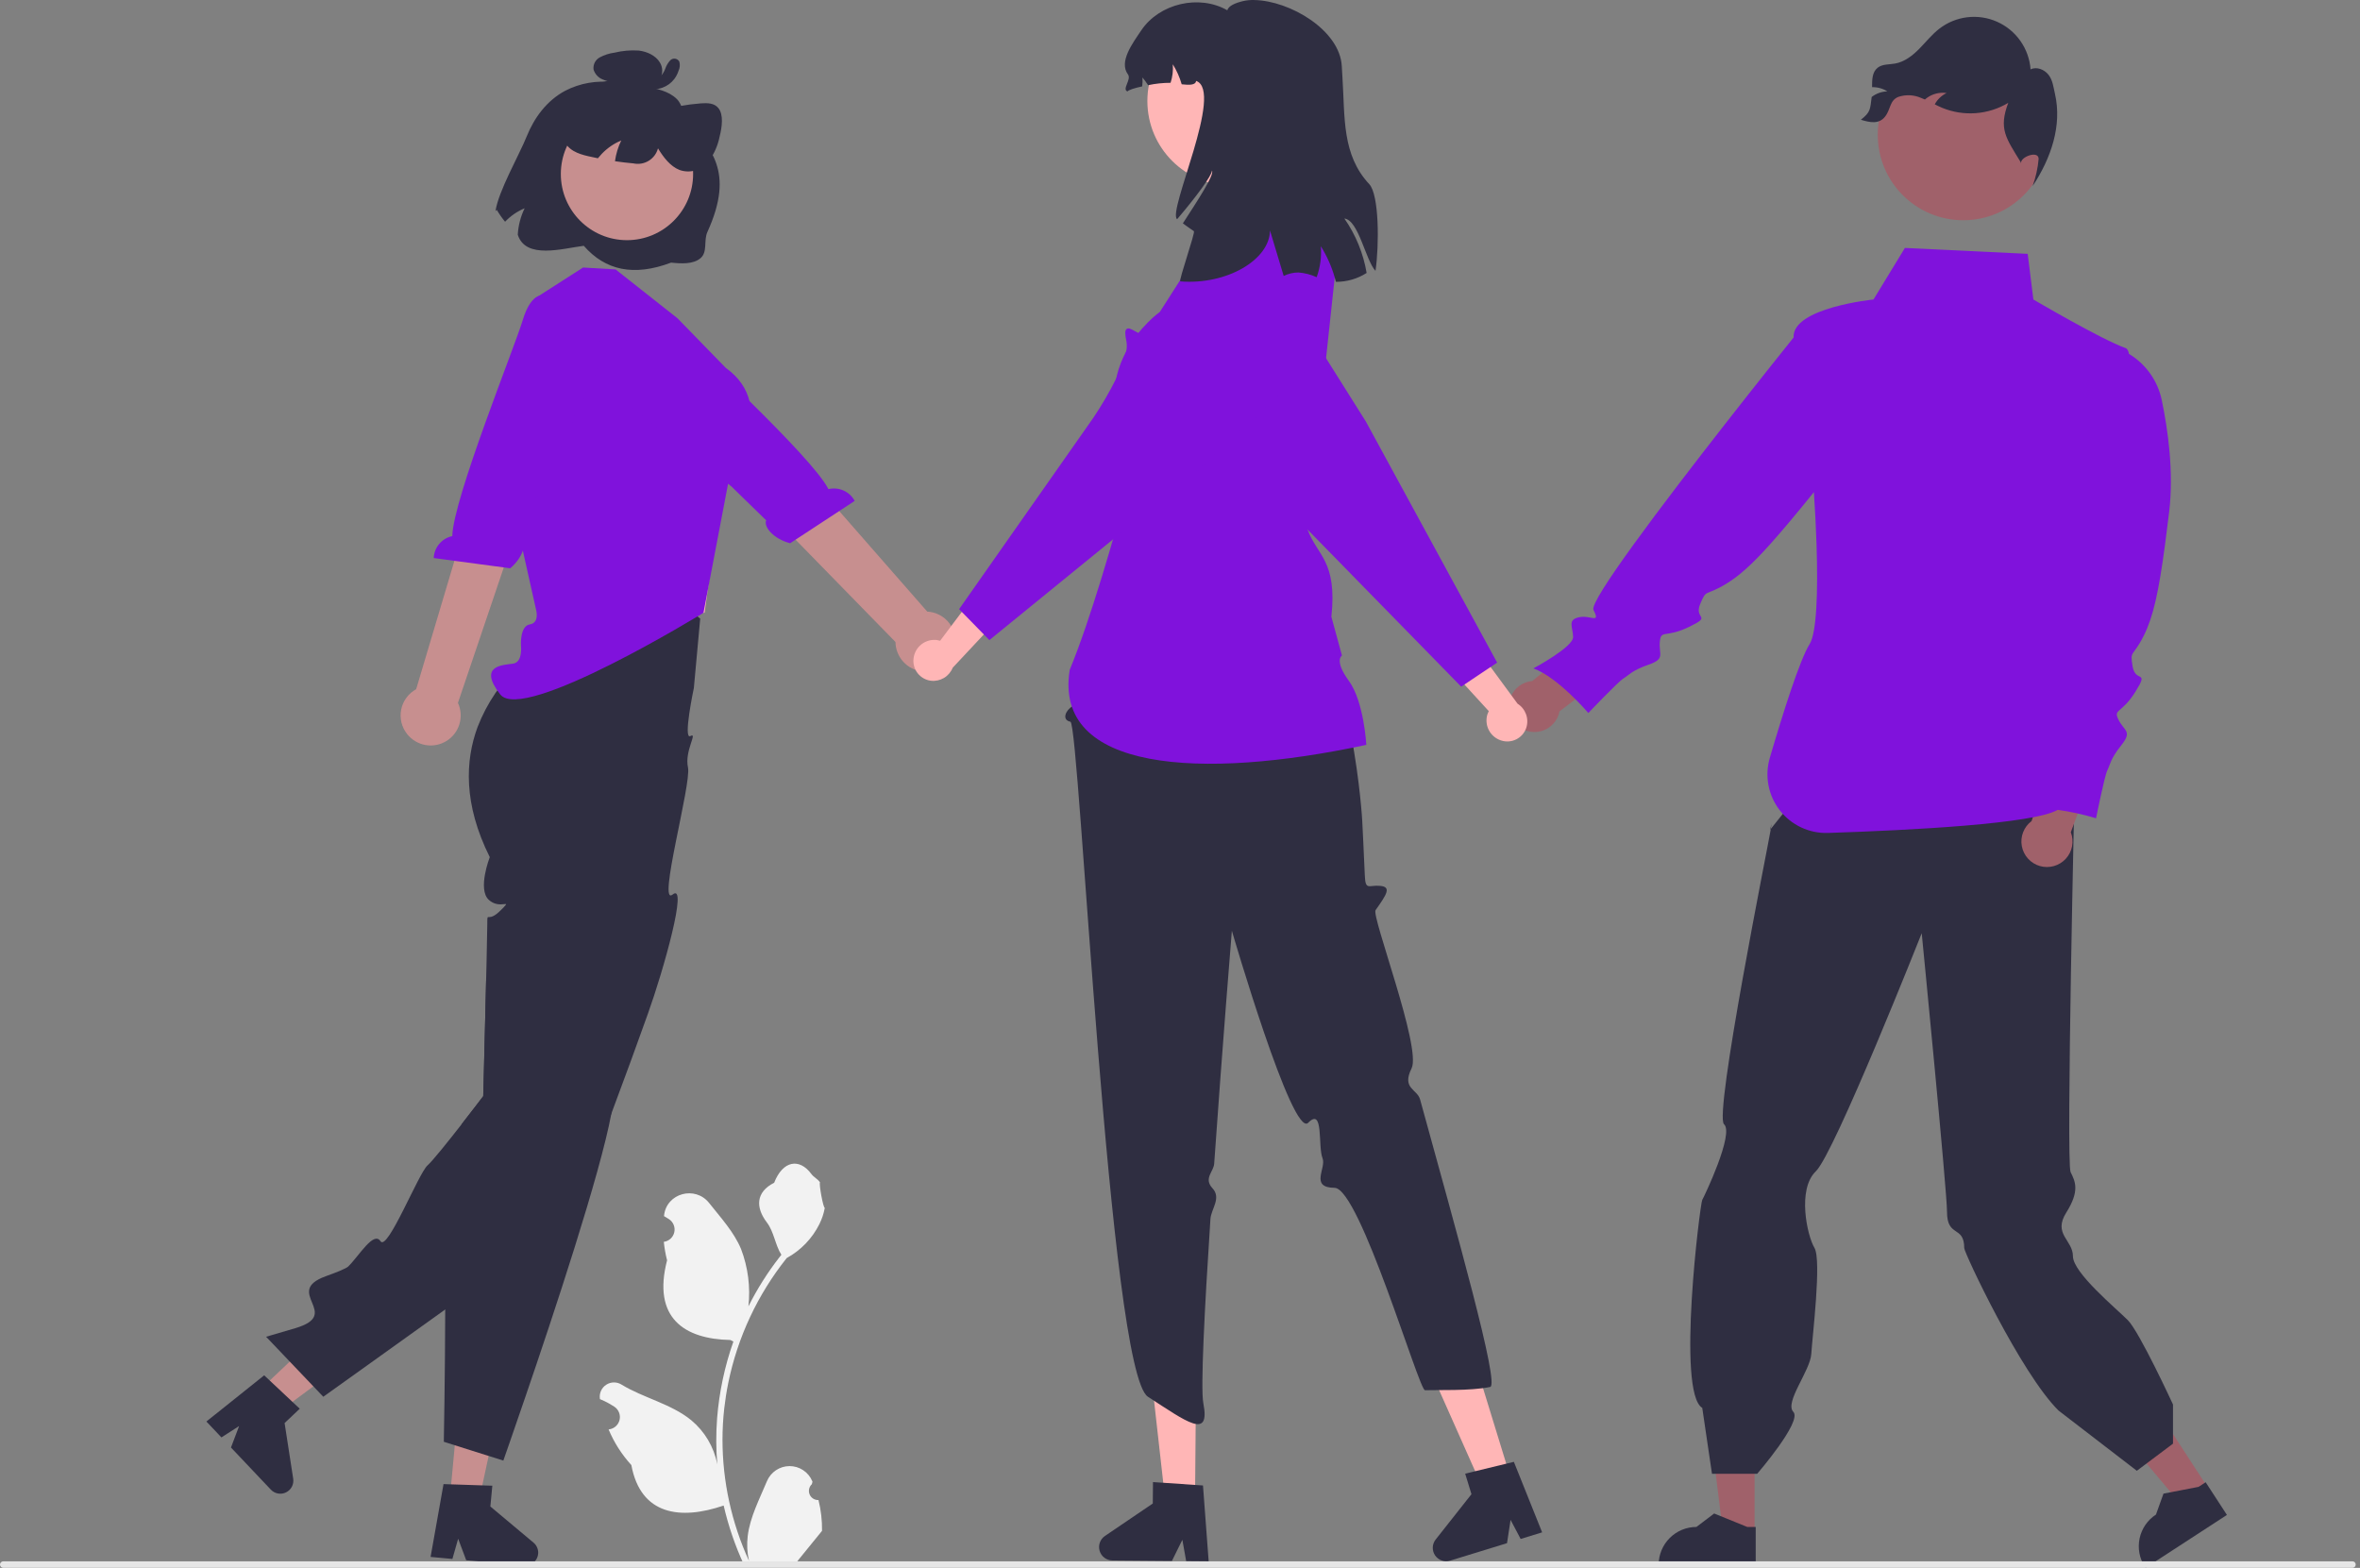 <svg width="286" height="190" viewBox="0 0 286 190" fill="none" xmlns="http://www.w3.org/2000/svg">
<rect x="0" y="0" width="286" height="190" fill="#808080" stroke="none"/>
<g clip-path="url(#clip0_5_2058)">
<path d="M267.585 180.317L264.378 182.402L254.81 171.026L259.543 167.949L267.585 180.317Z" fill="#A0616A"/>
<path d="M269.873 183.588L260.012 190L259.931 189.875C259.269 188.857 259.039 187.618 259.291 186.431C259.542 185.243 260.256 184.204 261.273 183.542L262.186 181.004L266.435 180.186L267.296 179.626L269.873 183.588Z" fill="#2F2E41"/>
<path d="M212.633 185.78L208.809 185.78L206.989 171.027L212.634 171.028L212.633 185.78Z" fill="#A0616A"/>
<path d="M212.768 189.77L201.006 189.77V189.621C201.006 188.407 201.489 187.242 202.347 186.384C203.206 185.525 204.37 185.043 205.584 185.043L207.733 183.413L211.741 185.043H212.768L212.768 189.77Z" fill="#2F2E41"/>
<path d="M252.223 95.537L217.925 96.291L214.525 100.541C214.525 100.541 214.819 99.042 214.558 100.688C214.296 102.333 207.679 135.144 208.93 136.245C210.181 137.345 206.558 144.943 206.292 145.406C206.026 145.869 203.159 168.739 206.292 170.619L207.469 178.602H212.947C212.947 178.602 218.433 172.252 217.329 171.101C216.225 169.95 219.383 166.122 219.504 164.07C219.625 162.018 220.778 152.708 219.884 151.216C218.991 149.723 217.783 144.121 220.05 141.95C222.316 139.778 232.886 113.092 232.886 113.092C232.886 113.092 235.958 144.377 235.951 146.834C235.942 150.028 238.039 148.447 238.039 151.252C238.039 151.819 244.87 166.382 249.462 170.934L258.955 178.237L263.337 174.95V170.203C263.337 170.203 259.276 161.396 257.86 159.979C256.443 158.563 251.213 154.227 251.213 152.244C251.213 150.26 248.751 149.57 250.407 146.94C252.063 144.311 251.496 143.178 250.93 142.045C250.363 140.911 251.438 94.48 251.438 94.48L252.223 95.537Z" fill="#2F2E41"/>
<path d="M237.921 26.69C243.645 26.69 248.285 22.049 248.285 16.326C248.285 10.602 243.645 5.961 237.921 5.961C232.197 5.961 227.557 10.602 227.557 16.326C227.557 22.049 232.197 26.69 237.921 26.69Z" fill="#A0616A"/>
<path d="M246.201 99.498L249.118 90.716L254.368 91.683L250.953 100.858C251.161 101.395 251.214 101.98 251.108 102.547C251.001 103.113 250.739 103.638 250.35 104.064C249.961 104.489 249.461 104.798 248.907 104.954C248.352 105.111 247.765 105.111 247.211 104.952C246.657 104.793 246.158 104.484 245.77 104.057C245.383 103.631 245.122 103.104 245.017 102.538C244.912 101.971 244.967 101.386 245.177 100.849C245.386 100.312 245.741 99.844 246.201 99.498Z" fill="#A0616A"/>
<path d="M185.697 82.526L192.845 76.649L196.772 80.264L188.993 86.209C188.883 86.774 188.616 87.298 188.224 87.72C187.832 88.143 187.33 88.448 186.775 88.6C186.219 88.753 185.632 88.748 185.079 88.585C184.526 88.423 184.03 88.109 183.645 87.68C183.261 87.25 183.004 86.722 182.903 86.155C182.802 85.587 182.862 85.003 183.075 84.468C183.288 83.932 183.647 83.467 184.11 83.124C184.573 82.781 185.122 82.574 185.697 82.526Z" fill="#A0616A"/>
<path d="M225.512 14.512C226.629 14.859 227.707 15.064 228.433 14.147C229.16 13.231 228.97 12.183 230.051 11.741C230.955 11.438 231.939 11.483 232.811 11.869C232.968 11.927 233.122 11.993 233.272 12.059C233.356 11.986 233.44 11.916 233.531 11.851C234.218 11.362 235.066 11.155 235.901 11.274C235.291 11.568 234.789 12.047 234.466 12.643C234.765 12.793 235.068 12.942 235.375 13.07C236.664 13.597 238.058 13.817 239.447 13.712C240.835 13.607 242.18 13.179 243.375 12.464C242.178 15.619 243.109 16.744 244.865 19.625L244.934 19.793C244.759 19.037 247.056 18.164 247.056 19.259C246.955 20.382 246.71 21.486 246.326 22.546C248.579 19.154 249.908 15.184 249.035 11.376C248.849 10.576 248.765 9.718 248.257 9.068C247.75 8.422 246.815 8.042 246.077 8.407C245.986 7.169 245.561 5.978 244.847 4.962C244.133 3.946 243.157 3.143 242.023 2.637C240.888 2.131 239.638 1.943 238.406 2.091C237.173 2.239 236.003 2.718 235.021 3.478C234.108 4.182 233.388 5.106 232.574 5.928C231.76 6.749 230.796 7.498 229.657 7.702C228.934 7.83 228.119 7.753 227.542 8.21C226.874 8.739 226.867 9.671 226.87 10.565C227.524 10.546 228.169 10.723 228.722 11.073C228.045 11.09 227.391 11.32 226.852 11.73C226.842 11.736 226.832 11.744 226.823 11.752C226.626 13.256 226.706 13.574 225.512 14.512Z" fill="#2F2E41"/>
<path d="M261.976 48.483C261.735 47.328 261.257 46.234 260.574 45.271C259.89 44.308 259.015 43.496 258.003 42.887C257.928 42.501 257.794 42.253 257.588 42.18C254.642 41.133 246.418 36.295 246.418 36.295L245.729 30.762L230.848 30.047L227.04 36.295C227.04 36.295 217.176 37.286 217.359 40.897C214.97 43.877 204.336 57.19 197.962 65.995C194.916 70.203 192.842 73.382 193.108 73.909C194.005 75.681 192.745 74.485 191.335 74.806C189.926 75.126 190.609 75.959 190.641 77.187C190.673 78.415 185.824 81 185.824 81C188.783 82.057 192.488 86.404 192.488 86.404C192.488 86.404 196.077 82.623 196.728 82.228C197.38 81.833 197.743 81.256 199.804 80.541C201.865 79.825 201 79.281 201.15 77.764C201.299 76.248 201.801 77.369 204.695 75.97C207.59 74.571 205.24 75.105 206.041 73.193C206.842 71.282 206.586 72.328 209.192 70.748C210.758 69.798 212.314 68.403 214.478 65.995C215.915 64.397 217.62 62.353 219.776 59.695C219.79 59.677 219.804 59.658 219.819 59.64C219.963 61.795 220.075 63.951 220.141 65.995C220.33 71.803 220.15 76.7 219.305 78.049C218.118 79.941 216.11 86.276 214.477 91.838C214.161 92.917 214.105 94.055 214.314 95.159C214.523 96.263 214.991 97.302 215.68 98.191C216.368 99.079 217.257 99.792 218.275 100.27C219.292 100.748 220.408 100.978 221.531 100.941C231.66 100.607 246.481 99.835 249.37 98.139C250.941 98.364 252.494 98.705 254.014 99.16C254.014 99.16 255.036 94.049 255.377 93.368C255.718 92.686 255.718 92.005 257.081 90.301C258.444 88.597 257.422 88.597 256.74 87.234C256.059 85.871 257.081 86.553 258.785 83.827C260.488 81.101 258.785 82.805 258.444 80.76C258.103 78.716 258.444 79.738 259.807 77.012C260.936 74.753 261.598 71.79 262.373 65.995C262.533 64.796 262.698 63.479 262.874 62.019C263.452 57.196 262.72 52.045 261.976 48.483Z" fill="#8012DC"/>
<path d="M99.19 181.783C98.963 181.793 98.738 181.734 98.546 181.612C98.354 181.49 98.204 181.313 98.116 181.103C98.028 180.893 98.007 180.661 98.055 180.439C98.104 180.217 98.219 180.015 98.386 179.861L98.462 179.559C98.452 179.534 98.442 179.51 98.432 179.486C98.203 178.946 97.82 178.485 97.33 178.162C96.84 177.838 96.265 177.667 95.678 177.669C95.092 177.671 94.518 177.847 94.031 178.174C93.543 178.501 93.163 178.964 92.939 179.507C92.04 181.67 90.896 183.838 90.615 186.126C90.491 187.137 90.543 188.162 90.769 189.156C88.659 184.553 87.563 179.55 87.556 174.486C87.556 173.215 87.626 171.946 87.768 170.683C87.885 169.647 88.047 168.62 88.254 167.599C89.385 162.062 91.813 156.872 95.34 152.456C97.046 151.525 98.426 150.092 99.294 148.353C99.609 147.727 99.831 147.06 99.954 146.371C99.761 146.396 99.228 143.464 99.373 143.284C99.105 142.877 98.625 142.674 98.332 142.277C96.874 140.301 94.866 140.646 93.818 143.331C91.579 144.461 91.557 146.336 92.931 148.138C93.805 149.285 93.926 150.837 94.692 152.064C94.614 152.165 94.531 152.263 94.453 152.364C93.01 154.219 91.753 156.211 90.699 158.311C90.956 155.958 90.65 153.578 89.807 151.367C88.952 149.306 87.351 147.57 85.941 145.789C84.248 143.649 80.774 144.583 80.476 147.296C80.473 147.322 80.47 147.348 80.468 147.374C80.677 147.492 80.882 147.618 81.083 147.751C81.335 147.919 81.53 148.159 81.643 148.441C81.756 148.722 81.781 149.031 81.716 149.327C81.65 149.622 81.497 149.892 81.275 150.099C81.054 150.306 80.776 150.442 80.476 150.488L80.445 150.493C80.52 151.247 80.652 151.995 80.84 152.73C79.031 159.726 82.936 162.274 88.513 162.388C88.636 162.451 88.756 162.515 88.879 162.574C87.82 165.575 87.156 168.701 86.903 171.873C86.76 173.744 86.768 175.624 86.928 177.494L86.919 177.427C86.515 175.348 85.406 173.472 83.778 172.116C81.362 170.13 77.947 169.399 75.34 167.804C75.063 167.626 74.741 167.531 74.412 167.53C74.082 167.529 73.76 167.623 73.482 167.799C73.204 167.976 72.982 168.228 72.843 168.526C72.704 168.825 72.653 169.157 72.696 169.483C72.699 169.506 72.703 169.53 72.707 169.553C73.095 169.711 73.474 169.893 73.84 170.099C74.049 170.217 74.254 170.342 74.455 170.475C74.707 170.643 74.902 170.884 75.015 171.165C75.128 171.446 75.153 171.755 75.088 172.051C75.022 172.347 74.869 172.616 74.647 172.823C74.426 173.031 74.148 173.166 73.848 173.212L73.817 173.217C73.795 173.22 73.776 173.223 73.754 173.227C74.418 174.812 75.35 176.272 76.51 177.541C77.641 183.648 82.499 184.227 87.695 182.449H87.698C88.269 184.927 89.095 187.338 90.163 189.645H98.969C99.001 189.547 99.029 189.446 99.058 189.348C98.242 189.4 97.424 189.351 96.621 189.203C97.274 188.402 97.928 187.593 98.581 186.792C98.596 186.777 98.609 186.761 98.622 186.744C98.953 186.334 99.288 185.927 99.619 185.517L99.62 185.516C99.637 184.259 99.493 183.004 99.19 181.783Z" fill="#F2F2F2"/>
<path d="M31.459 168.464L33.889 171.032L45.17 162.674L41.584 158.884L31.459 168.464Z" fill="#C78F8F"/>
<path d="M35.44 169.885L32.69 167.301L32.014 166.668L25.012 172.266L26.833 174.192L28.977 172.816L27.992 175.417L32.822 180.521C33.053 180.766 33.357 180.931 33.688 180.991C34.02 181.051 34.362 181.003 34.664 180.855C34.967 180.707 35.215 180.466 35.371 180.168C35.527 179.869 35.583 179.529 35.532 179.196L34.49 172.452L36.326 170.715L35.44 169.885Z" fill="#2F2E41"/>
<path d="M84.856 74.966L84.086 83.376C84.086 83.376 82.741 89.712 83.672 89.198C84.603 88.685 82.934 90.996 83.374 93C83.813 95.005 79.618 109.952 81.518 108.403C83.418 106.855 80.42 117.552 78.524 122.829C77.944 124.46 77.347 126.111 76.747 127.75C76.628 128.082 76.51 128.41 76.387 128.742C75.609 130.875 74.831 132.976 74.085 134.959C73.978 135.236 73.875 135.512 73.772 135.785C73.768 135.793 73.768 135.801 73.764 135.801C71.308 142.267 69.202 147.354 68.361 148.196C67.922 148.634 60.966 153.659 53.955 158.691C46.596 163.972 39.178 169.265 39.178 169.265L32.25 161.997C32.25 161.997 32.416 161.95 32.728 161.855C33.304 161.689 34.371 161.377 35.769 160.962C41.599 159.244 34.193 156.57 39.486 154.658C40.979 154.121 41.975 153.702 42.2 153.481C43.515 152.197 45.281 149.136 46.114 150.42C46.948 151.704 50.728 142.164 51.818 141.22C52.403 140.711 54.311 138.329 55.946 136.235C57.352 134.434 58.561 132.842 58.561 132.842C58.561 132.842 58.584 131.989 58.62 130.63C58.672 128.62 58.746 125.495 58.826 122.367C58.822 122.363 58.822 122.363 58.826 122.363C58.853 121.185 58.881 120.008 58.908 118.891C58.928 118.025 58.948 117.192 58.968 116.422C59.019 114.115 59.054 112.369 59.054 111.935C59.054 110.509 59.054 111.619 60.18 110.757C60.349 110.625 60.508 110.483 60.658 110.331C60.899 110.114 61.121 109.878 61.322 109.624C61.405 109.446 60.887 109.687 60.216 109.553C59.852 109.48 59.516 109.307 59.244 109.055C57.83 107.783 59.355 103.873 59.355 103.873C56.139 97.442 56.373 92.169 57.877 88.104C59.003 85.187 60.789 82.571 63.095 80.461C63.973 79.624 64.93 78.874 65.951 78.221L66.05 77.688L67.136 71.806C67.714 71.489 68.315 71.216 68.934 70.989C70.863 70.296 72.933 70.09 74.961 70.388C76.977 70.68 78.928 71.312 80.733 72.257C82.207 72.997 83.591 73.907 84.856 74.966Z" fill="#2F2E41"/>
<path d="M54.518 181.566L58.038 181.894L61.004 168.17L55.809 167.687L54.518 181.566Z" fill="#C78F8F"/>
<path d="M64.656 186.946L59.426 182.565L59.663 180.045L58.446 180.006L54.678 179.883H54.674L53.75 179.851L52.181 188.676L54.824 188.921L55.523 186.472L56.499 189.079L57.897 189.209L63.495 189.731C63.542 189.734 63.593 189.738 63.641 189.738C63.863 189.739 64.083 189.692 64.286 189.6C64.489 189.509 64.67 189.376 64.818 189.209C65.047 188.958 65.187 188.639 65.217 188.301C65.24 188.046 65.201 187.79 65.103 187.554C65.005 187.318 64.852 187.109 64.656 186.946Z" fill="#2F2E41"/>
<path d="M74.085 134.959C72.745 142.247 67.077 159.335 63.648 169.337C62.088 173.907 60.998 177 60.998 177L59.221 176.439H59.217L56.211 175.491L55.116 175.143H55.112L53.785 174.72C53.785 174.72 53.939 166.56 53.955 158.691C53.967 155.393 53.951 152.142 53.888 149.567C53.817 146.758 53.694 144.748 53.493 144.349C52.659 142.713 54.054 142.539 55.527 142.129C57.004 141.714 55.851 141.09 55.278 139.763C54.891 138.878 55.654 137.697 56.195 137.025C56.344 136.836 56.504 136.655 56.673 136.484C56.673 136.484 56.412 136.393 55.946 136.235C57.352 134.434 58.561 132.842 58.561 132.842C58.561 132.842 58.584 131.989 58.62 130.63C58.672 128.62 58.746 125.495 58.826 122.367C58.822 122.363 58.822 122.363 58.826 122.363C58.853 121.185 58.881 120.008 58.908 118.891C61.168 120.625 63.364 122.323 65.355 123.895C65.357 123.897 65.359 123.9 65.361 123.902C65.362 123.905 65.363 123.908 65.363 123.911C70.146 127.691 73.737 130.725 74.243 131.689C74.472 132.123 74.392 133.285 74.085 134.959Z" fill="#2F2E41"/>
<path d="M285.086 189.998H0.395C0.29 189.998 0.19 189.957 0.116 189.883C0.042 189.809 0 189.708 0 189.603C0 189.499 0.042 189.398 0.116 189.324C0.19 189.25 0.29 189.208 0.395 189.208H285.086C285.191 189.208 285.291 189.25 285.365 189.324C285.439 189.398 285.481 189.499 285.481 189.603C285.481 189.708 285.439 189.809 285.365 189.883C285.291 189.957 285.191 189.998 285.086 189.998Z" fill="#E6E6E6"/>
<path d="M65.142 60.751L65.882 67.617L65.447 76.62L85.389 74.251L87.262 60.751L84.875 60.774L65.142 60.751Z" fill="#FFB6B6"/>
<path d="M82.105 38.574L74.6 32.649L70.66 32.42L64.814 36.165L63.383 43.468L59.997 51.691L64.963 73.883C64.963 73.883 65.428 75.475 64.208 75.667C62.988 75.858 63.134 78.205 63.134 78.205C63.134 78.205 63.383 80.24 62.197 80.419C61.013 80.598 57.853 80.598 60.618 84.153C63.383 87.708 85.252 74.262 85.252 74.262L88.429 57.596C88.429 57.596 94.589 49.322 87.955 44.583L82.105 38.574Z" fill="#8012DC"/>
<path d="M49.342 88.96C49.011 88.548 48.775 88.068 48.65 87.554C48.525 87.04 48.514 86.505 48.618 85.987C48.722 85.468 48.938 84.979 49.252 84.553C49.566 84.127 49.969 83.775 50.433 83.522L59.873 51.841L65.776 54.813L55.496 85.179C55.869 85.987 55.933 86.904 55.675 87.757C55.418 88.609 54.857 89.337 54.098 89.803C53.34 90.269 52.436 90.441 51.56 90.286C50.683 90.13 49.894 89.659 49.342 88.96Z" fill="#C78F8F"/>
<path d="M66.17 35.872C66.17 35.872 64.483 34.975 63.328 38.856C62.404 41.963 54.907 60.468 54.811 64.967C54.194 65.098 53.638 65.43 53.23 65.911C52.823 66.393 52.588 66.996 52.561 67.626L61.831 68.869C63.451 67.502 63.876 65.657 63.249 65.109L65.262 59.612L73.659 42.122L67.401 36.499L66.17 35.872Z" fill="#8012DC"/>
<path d="M115.704 78.547C115.823 78.032 115.829 77.497 115.719 76.979C115.61 76.462 115.388 75.975 115.07 75.552C114.752 75.13 114.345 74.782 113.878 74.534C113.411 74.286 112.896 74.143 112.368 74.116L90.712 49.383L86.118 54.864L108.52 77.799C108.532 78.689 108.871 79.543 109.472 80.201C110.073 80.858 110.894 81.272 111.779 81.364C112.665 81.456 113.553 81.22 114.277 80.701C115 80.182 115.508 79.415 115.704 78.547Z" fill="#C78F8F"/>
<path d="M77.573 37.956C77.573 37.956 78.706 36.418 81.425 39.418C83.602 41.82 98.365 55.263 100.396 59.278C101.009 59.129 101.654 59.188 102.23 59.446C102.805 59.704 103.279 60.146 103.575 60.703L95.754 65.832C93.702 65.301 92.521 63.821 92.85 63.056L88.657 58.969L73.522 46.83L76.733 39.054L77.573 37.956Z" fill="#8012DC"/>
<path d="M181.852 89.712C181.227 89.496 180.711 89.045 180.413 88.454C180.116 87.863 180.061 87.18 180.259 86.549C180.302 86.422 180.355 86.298 180.418 86.179L174.437 79.646L176.684 75.445L183.909 85.28C184.382 85.579 184.742 86.026 184.934 86.551C185.126 87.076 185.139 87.65 184.97 88.183C184.872 88.486 184.714 88.766 184.507 89.007C184.3 89.249 184.047 89.447 183.764 89.591C183.48 89.735 183.171 89.822 182.853 89.846C182.536 89.871 182.217 89.832 181.915 89.734C181.894 89.727 181.873 89.72 181.852 89.712Z" fill="#FFB6B6"/>
<path d="M143.507 40.09C143.309 41.013 143.288 41.965 143.445 42.895C143.486 43.158 143.544 43.419 143.616 43.675C143.884 44.633 144.138 45.517 144.384 46.313C144.528 46.809 144.677 47.275 144.818 47.708C145.637 50.235 146.276 51.666 146.729 51.967C146.949 52.114 147.17 52.249 147.383 52.38C148.48 53.051 149.274 53.538 148.743 54.776C148.666 54.953 148.574 55.123 148.469 55.285C148.293 55.556 148.098 55.816 147.886 56.061C147.766 56.2 147.654 56.346 147.553 56.5C147.421 56.696 147.363 56.861 147.434 57.01C147.524 57.194 147.773 57.285 148.308 57.311C148.393 57.315 148.491 57.32 148.595 57.32C148.629 57.322 148.664 57.321 148.703 57.321C148.772 57.322 148.85 57.322 148.929 57.319C149.59 57.307 150.443 57.655 151.355 58.186C154.049 59.755 157.223 62.912 157.261 62.952L177.078 83.215L177.464 82.956L178.381 82.34L178.699 82.128L179.061 81.885L180.637 80.83L181.433 80.298L176.322 70.913L175.765 69.893L175.288 69.013L165.53 51.092L161.654 44.931L160.789 43.558L157.103 37.705C156.582 36.877 155.904 36.159 155.106 35.593C154.308 35.027 153.407 34.624 152.453 34.406C151.5 34.188 150.512 34.161 149.548 34.325C148.584 34.488 147.661 34.841 146.833 35.361C146.777 35.396 146.721 35.432 146.666 35.469C145.054 36.541 143.921 38.199 143.507 40.09Z" fill="#8012DC"/>
<path d="M144.822 181.692L141.192 181.661L139.585 167.331L144.943 167.376L144.822 181.692Z" fill="#FFB6B6"/>
<path d="M145.786 180.017L144.838 179.954L140.97 179.69L139.726 179.607L139.703 182.202L133.904 186.136C133.617 186.331 133.401 186.612 133.285 186.938C133.17 187.264 133.162 187.619 133.263 187.951C133.363 188.282 133.567 188.572 133.844 188.78C134.122 188.987 134.458 189.1 134.804 189.102L142.021 189.162L143.285 186.602L143.747 189.178L146.473 189.201L145.786 180.017Z" fill="#2F2E41"/>
<path d="M183.047 179.039L179.577 180.106L173.719 166.93L178.841 165.355L183.047 179.039Z" fill="#FFB6B6"/>
<path d="M183.461 177.154L182.536 177.379L178.772 178.291L177.56 178.588L178.322 181.072L173.981 186.571C173.766 186.842 173.644 187.175 173.632 187.521C173.621 187.867 173.72 188.208 173.915 188.494C174.11 188.779 174.392 188.995 174.718 189.11C175.045 189.224 175.4 189.231 175.731 189.13L182.631 187.009L183.062 184.185L184.282 186.499L186.886 185.698L183.461 177.154Z" fill="#2F2E41"/>
<path d="M137.52 61.195L130.591 81.33L130.363 82.941C128.617 84.599 130.81 85.145 129.988 85.582C129.165 86.019 128.612 87.244 129.72 87.463C130.828 87.682 134.401 166.216 139.114 169.265C143.826 172.315 146.694 174.52 145.829 170.055C145.48 168.256 145.973 158.611 146.687 147.735C146.768 146.502 148.045 145.197 146.937 143.999C145.829 142.8 147.073 142.012 147.143 141.017C148.137 126.814 149.285 112.792 149.285 112.792C149.285 112.792 156.629 138.015 158.537 136.063C160.444 134.11 159.689 138.918 160.272 140.354C160.759 141.555 158.681 143.913 161.735 143.949C164.789 143.985 171.962 168.503 172.689 168.475C174.131 168.42 178.183 168.576 180.589 168.08C181.778 167.836 176.503 149.273 172.098 133.244C171.747 131.966 169.835 131.936 171.065 129.468C172.294 127 166.177 111.032 166.702 110.293C168.095 108.333 168.626 107.481 167.251 107.352C165.877 107.224 165.471 107.978 165.397 106.076C165.323 104.175 165.086 99.486 165.086 99.486C165.086 99.486 164.09 80.941 157.12 70.695L156.526 64.607L137.52 61.195Z" fill="#2F2E41"/>
<path d="M154.829 22.752L145.641 24.061L145.087 30.714L140.553 37.806C140.553 37.806 130.474 44.898 137.503 56.102C134.828 65.753 132.169 75.009 129.634 81.18C127.659 93.425 145.352 94.598 165.579 90.265C165.579 90.265 165.3 85.029 163.465 82.512C161.629 79.995 162.628 79.445 162.628 79.445L161.346 74.743C162.071 67.945 159.621 67.335 158.469 64.195L161.966 31.609L154.829 22.752Z" fill="#8012DC"/>
<path d="M110.721 79.709C110.819 79.055 111.167 78.464 111.693 78.063C112.219 77.662 112.881 77.482 113.538 77.562C113.671 77.58 113.802 77.609 113.931 77.649L119.253 70.569L123.796 72.006L115.456 80.916C115.249 81.436 114.876 81.872 114.395 82.158C113.914 82.443 113.353 82.561 112.798 82.493C112.16 82.409 111.583 82.076 111.192 81.566C110.8 81.056 110.628 80.412 110.712 79.775C110.715 79.752 110.718 79.731 110.721 79.709Z" fill="#FFB6B6"/>
<path d="M157.995 35.628C157.865 35.466 157.722 35.308 157.572 35.154C156.529 34.079 155.185 33.343 153.717 33.045C152.249 32.746 150.725 32.897 149.344 33.479C149.21 33.534 149.076 33.598 148.946 33.661C144.225 35.979 141.678 37.524 141.369 38.247C141.263 38.492 141.172 38.733 141.081 38.966C140.994 39.195 140.911 39.412 140.824 39.609C140.461 40.455 140.042 40.98 138.976 40.743C138.622 40.657 138.281 40.525 137.961 40.352C137.814 40.281 137.68 40.206 137.554 40.135C137.096 39.882 136.764 39.7 136.538 39.866C136.321 40.028 136.313 40.439 136.511 41.391C136.576 41.788 136.566 42.194 136.479 42.588C136.218 43.735 135.809 44.844 135.263 45.886C134.444 47.52 133.523 49.1 132.505 50.618L123.108 64.017L122.472 64.921L121.777 65.913L116.231 73.821L116.559 74.156L117.934 75.559L118.238 75.871L118.515 76.155L119.23 76.886L119.901 77.569L134.883 65.364L136.554 64.001L139.548 61.56L145.683 56.563L157.292 45.819C158.025 45.146 158.614 44.332 159.025 43.426C159.435 42.52 159.659 41.54 159.682 40.546C159.682 40.478 159.686 40.415 159.686 40.348C159.69 38.626 159.092 36.956 157.995 35.628Z" fill="#8012DC"/>
<path d="M149.313 22.51C154.983 22.51 159.58 17.914 159.58 12.243C159.58 6.573 154.983 1.977 149.313 1.977C143.643 1.977 139.046 6.573 139.046 12.243C139.046 17.914 143.643 22.51 149.313 22.51Z" fill="#FFB6B6"/>
<path d="M162.919 26.48C164.297 28.452 165.219 30.706 165.617 33.078C164.507 33.789 163.214 34.162 161.896 34.153C161.851 33.98 161.806 33.807 161.755 33.635C161.373 32.298 160.805 31.021 160.067 29.843C160.168 31.114 159.996 32.391 159.562 33.59C158.866 33.273 158.119 33.081 157.356 33.021C156.735 33.021 156.122 33.165 155.566 33.443C154.92 31.301 154.325 29.332 153.903 27.919C153.891 31.461 148.699 34.549 143.034 34.101C142.829 33.974 144.882 28.149 144.683 28.014C144.229 27.714 143.788 27.388 143.347 27.068C145.201 24.204 147.215 21.134 146.87 20.674C146.896 21.243 144.862 23.98 142.65 26.563C141.423 25.662 148.398 10.994 144.952 9.805C144.894 10.322 144.134 10.322 143.206 10.214C142.962 9.359 142.598 8.543 142.126 7.79C142.187 8.549 142.096 9.312 141.857 10.035C140.942 10.035 140.029 10.131 139.134 10.322C138.926 9.996 138.698 9.685 138.449 9.389C138.474 9.749 138.463 10.111 138.417 10.47C137.503 10.668 136.749 10.898 136.64 11.083C135.924 10.821 137.145 9.638 136.697 9.024C135.559 7.49 137.247 5.252 138.315 3.666C140.508 0.418 145.323 -0.707 148.731 1.243C148.884 0.712 149.671 0.361 150.681 0.124C151.109 0.03 151.547 -0.011 151.985 0.003C156.333 0.079 162.369 3.666 162.606 8.008C162.625 8.443 162.657 8.916 162.689 9.421C162.996 14.28 162.619 18.762 165.937 22.317C167.139 23.603 167.152 29.69 166.691 32.823C165.496 31.563 164.645 26.665 162.919 26.48Z" fill="#2F2E41"/>
<path d="M63.838 16.512C62.936 18.759 60.392 23.175 60.048 25.585L60.203 25.432C60.499 25.938 60.835 26.419 61.208 26.87C61.877 26.167 62.685 25.612 63.581 25.238C63.092 26.242 62.809 27.333 62.748 28.448C63.708 31.457 68.147 30.117 70.747 29.788C73.344 32.759 76.8 33.534 81.325 31.826C82.59 31.957 84.007 32.036 84.893 31.288C85.78 30.54 85.252 29.156 85.729 28.108C89.127 20.648 85.991 17.956 83.326 14.573C82.74 13.829 82.743 12.718 82.029 12.008C81.039 11.023 79.522 10.72 78.122 10.478C78.486 10.497 78.848 10.422 79.174 10.261C79.501 10.099 79.78 9.857 79.985 9.556C80.165 9.253 80.258 8.907 80.253 8.554C80.249 8.202 80.147 7.858 79.96 7.56C79.459 6.73 78.419 6.248 77.416 6.127C76.428 6.06 75.435 6.145 74.473 6.38C73.849 6.462 73.246 6.655 72.69 6.95C72.428 7.09 72.215 7.306 72.079 7.57C71.944 7.835 71.892 8.134 71.931 8.428C72.014 8.7 72.158 8.95 72.352 9.158C72.545 9.367 72.783 9.529 73.048 9.633C73.452 9.803 73.877 9.92 74.311 9.978C72.316 9.719 70.288 10.074 68.499 10.996C66.256 12.192 64.743 14.268 63.838 16.512Z" fill="#2F2E41"/>
<path d="M75.98 29.105C80.407 29.105 83.996 25.516 83.996 21.089C83.996 16.662 80.407 13.073 75.98 13.073C71.553 13.073 67.965 16.662 67.965 21.089C67.965 25.516 71.553 29.105 75.98 29.105Z" fill="#C78F8F"/>
<path d="M68.267 16.791C68.732 18.196 70.06 18.648 71.288 18.93C71.675 19.021 72.064 19.105 72.457 19.18C72.602 18.998 72.757 18.821 72.918 18.653C73.587 17.95 74.395 17.394 75.29 17.021C74.903 17.814 74.646 18.664 74.528 19.538C75.27 19.646 76.016 19.733 76.767 19.802C77.401 19.937 78.064 19.823 78.617 19.484C79.17 19.144 79.572 18.605 79.739 17.978C80.422 19.095 81.23 20.147 82.335 20.591C82.966 20.818 83.654 20.836 84.297 20.644C84.94 20.452 85.504 20.058 85.907 19.522C86.544 18.647 86.986 17.645 87.202 16.584C87.516 15.34 87.69 13.908 87.074 13.118C86.581 12.48 85.731 12.468 84.946 12.525C83.214 12.658 81.5 12.968 79.832 13.452L79.691 13.77C79.978 12.047 79.356 10.39 78.205 9.8C77.429 9.406 76.495 9.472 75.587 9.552C74.422 9.604 73.27 9.827 72.17 10.213C70.907 10.699 69.825 11.563 69.072 12.687C68.266 13.91 67.866 15.578 68.267 16.791Z" fill="#2F2E41"/>
<path d="M79.694 9.299C79.615 9.276 79.82 9.306 79.749 9.308C79.784 9.306 79.82 9.301 79.854 9.293C79.86 9.292 79.94 9.266 79.887 9.285C80.006 9.249 80.112 9.18 80.192 9.085C80.381 8.853 80.528 8.59 80.629 8.308C80.757 7.935 80.962 7.594 81.23 7.306C81.306 7.229 81.4 7.172 81.502 7.138C81.605 7.104 81.714 7.095 81.821 7.111C81.928 7.128 82.029 7.169 82.117 7.232C82.205 7.295 82.277 7.378 82.327 7.473C82.428 7.843 82.394 8.237 82.229 8.583C82.114 8.936 81.943 9.267 81.723 9.565C81.353 10.052 80.85 10.422 80.274 10.628C79.608 10.87 78.881 10.891 78.202 10.687C78.113 10.65 78.036 10.587 77.981 10.507C77.926 10.427 77.896 10.333 77.894 10.236C77.892 10.138 77.918 10.043 77.969 9.96C78.02 9.878 78.094 9.812 78.182 9.771L79.315 9.307C79.374 9.281 79.439 9.266 79.504 9.265C79.569 9.263 79.634 9.274 79.695 9.298C79.755 9.321 79.811 9.356 79.858 9.401C79.906 9.446 79.943 9.5 79.97 9.56C79.996 9.619 80.011 9.684 80.012 9.749C80.014 9.814 80.002 9.879 79.979 9.94C79.955 10 79.92 10.056 79.875 10.103C79.83 10.15 79.776 10.188 79.716 10.214L79.714 10.215L78.582 10.679L78.562 9.763C78.703 9.803 78.849 9.828 78.995 9.837C79.152 9.852 79.31 9.846 79.465 9.817C79.613 9.797 79.759 9.762 79.899 9.711C79.989 9.678 80.078 9.641 80.164 9.599C80.195 9.584 80.226 9.568 80.257 9.551C80.255 9.553 80.387 9.476 80.329 9.512C80.475 9.418 80.613 9.311 80.739 9.192C80.784 9.15 80.825 9.104 80.862 9.055C80.927 8.976 80.987 8.893 81.041 8.807C81.153 8.624 81.242 8.428 81.305 8.224C81.333 8.138 81.358 8.051 81.377 7.962C81.383 7.914 81.392 7.865 81.404 7.818C81.446 7.705 81.396 7.884 81.444 7.933L81.653 8.087C81.692 8.098 81.733 8.101 81.774 8.095C81.814 8.088 81.853 8.073 81.886 8.049C81.911 8.015 81.905 8.02 81.87 8.067C81.829 8.121 81.791 8.178 81.757 8.238C81.682 8.377 81.614 8.521 81.554 8.667C81.429 8.979 81.272 9.276 81.084 9.555C80.9 9.836 80.632 10.052 80.318 10.172C80.004 10.293 79.66 10.31 79.335 10.223C79.213 10.175 79.115 10.081 79.062 9.96C79.009 9.84 79.006 9.704 79.052 9.582C79.102 9.461 79.197 9.364 79.317 9.311C79.436 9.258 79.572 9.254 79.694 9.299Z" fill="#2F2E41"/>
</g>
<defs>
<clipPath id="clip0_5_2058">
<rect width="285.481" height="190" fill="white"/>
</clipPath>
</defs>
</svg>
